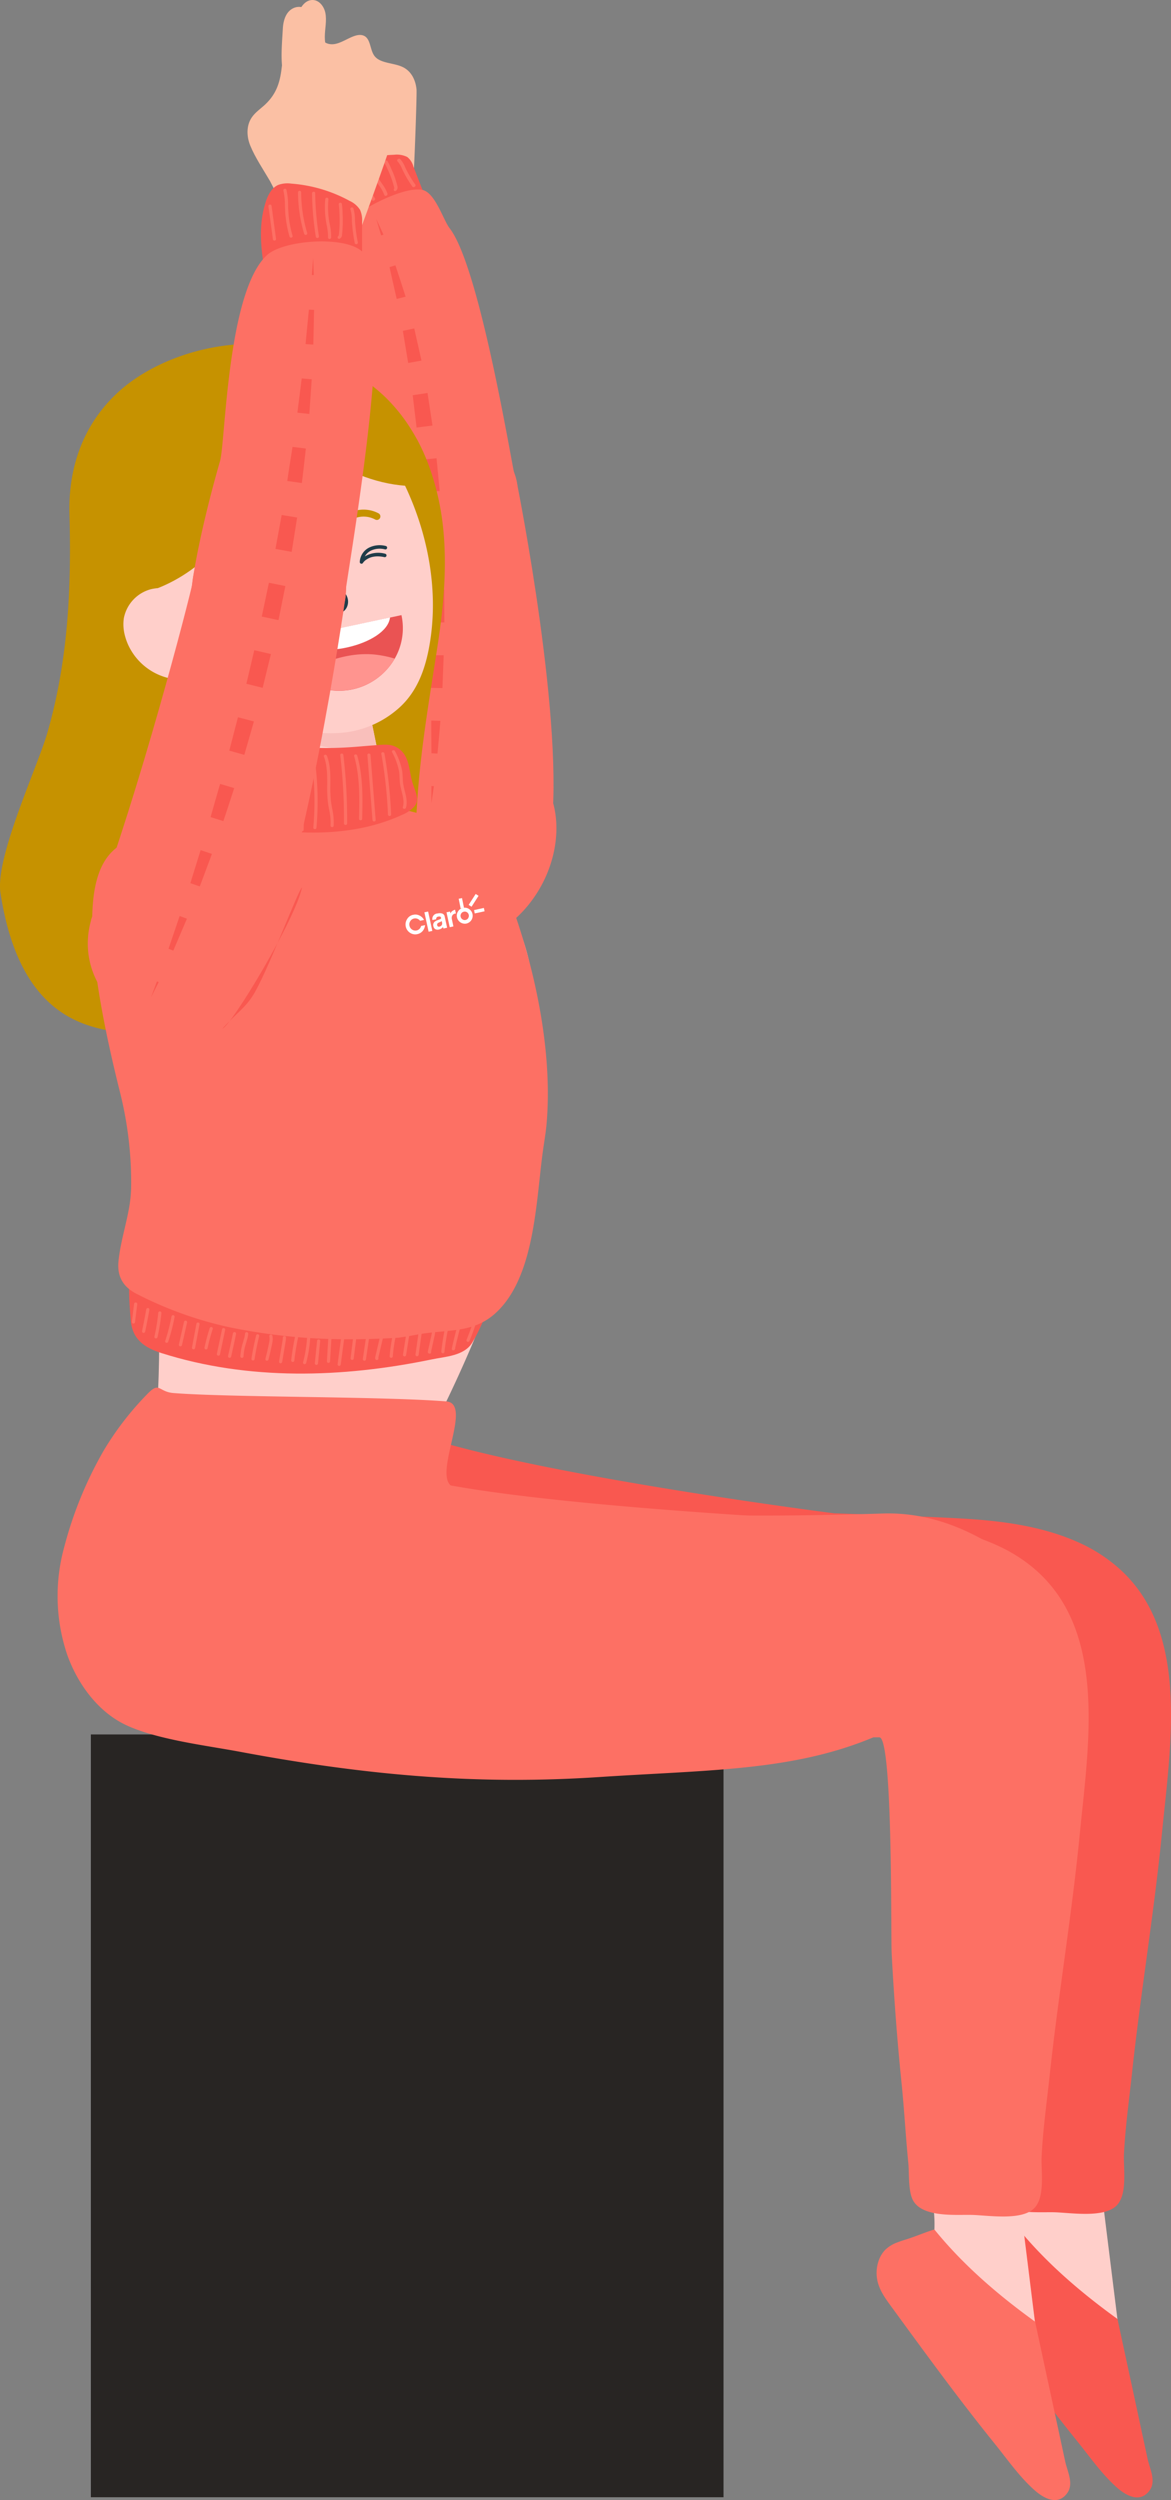<svg xmlns="http://www.w3.org/2000/svg" viewBox="0 0 407.65 869.78"><rect x="0" y="0" width="407.65" height="869.78" fill="#808080" stroke="none"/><defs><style>.cls-1{fill:#fbc0a4}.cls-2{fill:#f95850}.cls-3{fill:#fd7064}.cls-5{fill:#c69200}.cls-6{fill:#ffcfca}.cls-8{fill:#1f3c49}.cls-11{fill:#fff}</style></defs><g id="Capa_2" data-name="Capa 2"><g id="Información"><path class="cls-1" d="M117.47 67.81c-.93.16-8.82-5.57-9.93-6.23-3.5-2.08-7.81-4.23-10.78-6.8a7.72 7.72 0 0 1-2.59-8.17c.61-2 2.07-4 3.18-6 3-5.28 2.58-9.35 1.44-14-1.26-5.1-.64-11-.34-16.53.14-2.61.88-5.94 3.72-7.26a4.68 4.68 0 0 1 5.75 1.52c1.42 2 1.62 4.61 2.47 6.91s2.78 4.42 5.73 4.12c3.4-.34 7-3.81 10-3.12s2.52 4.9 4.22 7.19c2 2.67 6.67 2.36 9.84 3.88 3 1.43 4.49 4.49 4.82 7.76.18 1.74-.94 32.19-1.21 32.23Z"/><path class="cls-1" d="M117.47 67.81c-.13-6.36 5.69-12.94 13-14.71s13.37 2 13.51 8.32-5.7 13-13 14.72-13.38-1.96-13.51-8.33Z"/><path class="cls-2" d="M108.54 70.49c.43 5.23 2.54 10 5.12 14.26a9.73 9.73 0 0 0 2.82 3.33c3.38 2.21 9.63-.75 13.76-2.44A83.93 83.93 0 0 0 144.7 78a10.6 10.6 0 0 0 3.83-3.65c.93-1.86.32-3.69-.31-5.31l-4.35-11.22a6.2 6.2 0 0 0-2.08-3.19 8.12 8.12 0 0 0-4.59-.79 62.74 62.74 0 0 0-22 4.88 13.49 13.49 0 0 0-4.33 2.55 9.17 9.17 0 0 0-2.43 6.38 25 25 0 0 0 .1 2.84Z"/><path class="cls-3" d="M139.05 55.21a.42.42 0 0 1 .26.12 9.29 9.29 0 0 1 1.69 2.75l.14.32a38.61 38.61 0 0 0 3.46 5.85.54.54 0 0 1-.23.72.56.56 0 0 1-.77 0 38.26 38.26 0 0 1-3.52-6l-.15-.31a8.77 8.77 0 0 0-1.57-2.56.49.49 0 0 1 .13-.72.7.7 0 0 1 .56-.17Zm-4.49.62a.41.41 0 0 1 .31.17 17.89 17.89 0 0 1 1.25 2.52 31.85 31.85 0 0 1 2.23 6.26 1.48 1.48 0 0 1-.43 1.53.56.56 0 0 1-.71.06c-.2-.14-.16-.47 0-.7 0 0 .07-.1 0-.47a32.62 32.62 0 0 0-2.18-6.11 19.51 19.51 0 0 0-1.21-2.42.55.55 0 0 1 .26-.72.66.66 0 0 1 .48-.12Zm-5.2.84a.39.39 0 0 1 .35.28 20.26 20.26 0 0 0 2.64 6c.21.33.43.65.66 1a13.36 13.36 0 0 1 1.89 3.44.63.63 0 0 1-.4.7c-.31.14-.62 0-.7-.2a12.24 12.24 0 0 0-1.8-3.29l-.67-1a21.15 21.15 0 0 1-2.73-6.2.64.64 0 0 1 .43-.69.65.65 0 0 1 .33-.04Zm-5.23.51a.41.41 0 0 1 .34.23A71.85 71.85 0 0 0 130.54 69a.56.56 0 0 1-.26.72.55.55 0 0 1-.76-.06A73.13 73.13 0 0 1 123.39 58a.6.6 0 0 1 .36-.71.67.67 0 0 1 .38-.11Zm-4.91 2.11a.39.39 0 0 1 .34.24 34.15 34.15 0 0 0 6.59 10.56.5.5 0 0 1-.15.72.6.6 0 0 1-.79 0 34.77 34.77 0 0 1-6.73-10.78.61.61 0 0 1 .37-.7.66.66 0 0 1 .37-.04Zm-5.28 1.87a.38.38 0 0 1 .28.14 16.93 16.93 0 0 1 2.32 4.2l.6 1.36a26.18 26.18 0 0 0 4.28 6.44.51.51 0 0 1-.17.72.57.57 0 0 1-.78 0 26.33 26.33 0 0 1-4.39-6.61c-.21-.45-.41-.91-.61-1.37a16.19 16.19 0 0 0-2.22-4 .53.53 0 0 1 .19-.72.7.7 0 0 1 .5-.16Zm-3.37 7.03a.43.43 0 0 1 .32.19l5.19 8.62a.57.57 0 0 1-.27.72.54.54 0 0 1-.76-.07L109.86 69a.55.55 0 0 1 .27-.72.69.69 0 0 1 .44-.09Zm50.61 84.71a23.31 23.31 0 0 1 8.45 2.11 17.44 17.44 0 0 1 10.2 13.82c.82 6.2-1.25 12.94-5.84 19-7.18 9.47-19.34 15.35-30.26 14.63a23.21 23.21 0 0 1-8.45-2.11 17.4 17.4 0 0 1-10.2-13.81c-.83-6.2 1.24-12.95 5.84-19 7.18-9.48 19.34-15.36 30.26-14.64Z"/><path class="cls-3" d="M156.54 79.43c10.63 13.66 21.88 84 22.94 87.57l.5 5.08-54 19.07-.62-3c-.12-.56-2.91-14-3.84-38.57-.24-6.22-16.44-49.51-6.7-66.5 4.09-7.15 24.69-18.66 32.28-17 4.46 1.05 7.25 10.55 9.44 13.35ZM142.05 285a44.58 44.58 0 0 1 6.43-10c5.82-6.81 13.09-11.1 20.48-12.07a20.25 20.25 0 0 1 18.66 6.92c7.27 8.49 8.1 22.89 2.06 35.82a44.35 44.35 0 0 1-6.43 10c-12 14.06-29.56 16.37-39.15 5.16-7.26-8.56-8.1-22.95-2.05-35.83Z"/><path class="cls-3" d="m178.6 163.56 1.24 3.85c.7 3.48 17 85.61 11.86 122.6l-.43 3.14-50.35 10.47-9.51-12.85c2.16-41.62-4.9-95.07-5.92-103.31l-.36-2.86Z"/><path class="cls-3" d="M139 159.72c8.7-6.29 19.41-8.58 28-6 13 3.95 17.14 17.83 9.26 30.94a36.38 36.38 0 0 1-9.88 10.63c-8.69 6.29-19.41 8.58-28 6-6.29-1.92-10.72-6.19-12.47-12s-.61-12.56 3.21-18.91a36.6 36.6 0 0 1 9.88-10.66Z"/><path class="cls-2" d="m150.18 279.47.02-6.01.84.06-.86 5.95zm.02-17.4c0-3.8-.09-7.59-.07-11.38l3.17.1c-.28 3.8-.65 7.59-1 11.38Zm-.21-22.76-.2-11.36 4.67.02-.44 11.42-4.03-.08zm-.51-22.71-.4-11.34 5.57-.15.03 11.43-5.2.06zm-.92-22.67-.64-11.32 5.92-.36.53 11.43-5.81.25zm-1.46-22.63-.95-11.29 5.82-.58 1.09 11.4-5.96.47zm-2.08-22.56-1.35-11.24 5.16-.78 1.73 11.33-5.54.69zm-2.92-22.46-1.86-11.17 3.97-.85 2.51 11.19-4.62.83zm-4-22.28c-.87-3.68-1.66-7.38-2.5-11.07l2.05-.62c1.18 3.63 2.41 7.25 3.55 10.91Zm-5.42-22.1-1.71-5.76 2.51 5.47-.8.29z"/><path style="fill:#282523" d="M31.63 603.42h220.24V868.8H31.63z"/><path class="cls-5" d="M152.38 224.31c-2.8 18.28-6 36.44-7.15 54.8-1.12 17.38-2.11 34.77-4 52.11-20.81 1.49-41.67 2.07-62.6 2.15S65 363.76 44.91 359.74c-10.64-2.14-37.56-1.9-44.75-49.16-1.87-12.33 13-44 16.34-55.67 7.3-25.38 8.37-50.45 7.68-76.2-.39-14.64 3.89-30.31 17-42.31s36.8-19.86 58.92-15.59a67.41 67.41 0 0 1 33.53 16.88 59.19 59.19 0 0 1 9.68 12c.69 1.12 1.34 2.26 2 3.41a71.73 71.73 0 0 1 4.72 11 91 91 0 0 1 4 17.5c1.76 14.18.51 28.56-1.65 42.71Z"/><path class="cls-6" d="M135.32 280.28c-2.69 2.49-6.3 3.64-9.79 4.72a89.55 89.55 0 0 1-12.76 3.3c-8.48 1.33-16.7-.14-25.2-1.23-.83-4.88-1.67-9.75-2.49-14.63-1-6.09-2.08-12.2-3.72-18.17-.51-1.82-1.06-3.64-1.66-5.43-1.48-4.48-3.21-8.87-4.93-13.28l-4.26-10.84A29 29 0 0 0 78.3 228c12.38 3.94 24.9 7.41 37.47 10.71a55.47 55.47 0 0 0 11.51 2.15l4.33 21.23Z"/><path d="M131.61 262.09A132.89 132.89 0 0 1 92 253.88c-4-1.52-8.22-3.17-12.27-5-1.48-4.48-3.21-8.87-4.93-13.28l-4.26-10.84A29 29 0 0 0 78.3 228c12.38 3.94 24.9 7.41 37.47 10.71a55.47 55.47 0 0 0 11.51 2.15Z" style="fill:#f9bfbb"/><path class="cls-6" d="M149.25 225.87c-1.46 7.49-4.15 14.58-9.79 19.92a34.57 34.57 0 0 1-18.35 8.9 43.91 43.91 0 0 1-22.36-2.76 55.53 55.53 0 0 1-10.17-5.16 78.06 78.06 0 0 1-15-12.87 96.93 96.93 0 0 1-18.08-27.41c-4.88-11.47-7-23.94-4.4-36.39a46.75 46.75 0 0 1 5.6-14.41 44 44 0 0 1 55.26-17.53A55.8 55.8 0 0 1 136.78 161a103.23 103.23 0 0 1 5 9.64c7.76 17.13 11.07 36.76 7.47 55.23Z"/><path class="cls-5" d="M45.53 207.31c17.24-3.1 31.47-15.37 39.29-30s10-31.33 9.72-47.65c-11-.19-21.57 3.41-30.58 9.23-6.86 4.43-13.38 9.61-17.75 16.23-5.16 7.81-7 17.23-6.64 26.38s2.93 17.09 5.96 25.81Z"/><path class="cls-5" d="M102.18 139.83c2.4-1.19 4.8-2.92 5.53-5.5.87-3.09-1.07-6.44-3.83-8.08s-6.11-1.87-9.31-1.71c-3.92.2-7.93 1-11.17 3.19-4.24 2.91-8 11-2 14.12s15.21.76 20.78-2.02Z"/><path class="cls-5" d="M145.27 169.11c-11 .2-21.9-3.68-31.17-9.6-9.87-6.3-18.09-14.82-25.57-23.77l-2.63-3.2c12.16-3.95 25.22.4 35.41 8 8.49 6.37 15.27 15.12 22 23.5.69 1.69 1.35 3.38 1.96 5.07Z"/><path class="cls-6" d="M184.63 406.41a284.37 284.37 0 0 1-7.84 28.69 454.66 454.66 0 0 1-21.41 52.46c-.82 1.76-1.66 3.5-2.5 5.25l-2.12 1.19-32.61 18.77c-8.05 4.64-16.15 9.29-24.88 12.41-14.08 5-28 3.57-42.37.57.59 0 3.92-37.68 4.07-40.7q.24-4.81.34-9.65a201.35 201.35 0 0 0-1.78-33c-.41-2.75-.88-5.48-1.45-8.2-3.15-15.73-1.32-31.12-6.36-46.34-5.46-16.48-13.13-55.48-12.15-58 1.49-3.82 4.21-19.13 7.58-20.73 21.42-10.16 36.86-3.84 60.25-8a190.55 190.55 0 0 1 35.12-3c10.08.1 23.24-.51 31.31 6.6s13.11 17.11 15.79 27.42c2.38 9.15 3 18.66 3.28 28.11a310.24 310.24 0 0 1-2.27 46.15ZM390 814.87a21.58 21.58 0 0 1-6.91-3.62 72.64 72.64 0 0 1-9.43-9c-3.33-3.6-6.55-7.2-9.76-10.81-3.43-3.81-6.85-7.64-10.37-11.46a47.54 47.54 0 0 0-.31-15.83c10.08-.71 20.6-1.18 30.55.6l.67 5.36Z"/><path class="cls-2" d="M401.09 864.45a5.13 5.13 0 0 1-.85 1.92c-3.18 4.52-8 2.06-11.32-.86-5.27-4.64-9.5-10.73-13.89-16.17-12.58-15.57-24.36-31.74-36.15-47.9-1.89-2.56-3.8-5.22-4.62-8.31a13 13 0 0 1 .25-7.4 10.09 10.09 0 0 1 2.33-3.92 12 12 0 0 1 4.17-2.58c1-.38 2-.7 2.94-1 3.74-1.18 6.25-2.34 10-3.52 10 12.34 22.19 22.79 35.07 32.08.36 1.67.72 3.36 1.07 5q3.15 14.52 6.26 29c.38 1.78.77 3.55 1.14 5.32.67 3.1 1.34 6.19 2 9.3.61 2.83 2.25 6.14 1.6 9.04Zm4.67-238.79c-.43 4.1-.86 8.13-1.25 12-2.75 28-7.52 56.2-10.46 83.86-1 9.23-2.3 18.53-2.77 27.79-.14 2.92.32 7.07 0 10.84-.21 2.68-.81 5.16-2.3 6.88-4.23 4.89-16.54 2.71-22.24 2.62s-16.83.87-20.16-4.93c-1.81-3.16-1.35-9.66-1.71-13.19-.91-9.14-1.38-18.32-2.32-27.45Q341 708.86 340 693.55q-.51-7.44-.89-14.89c-.11-2.28-.09-12.72-.24-25.13-.24-21.37-1-48.55-3.81-49.92a.44.44 0 0 0-.24-.07H113.56c27.91-4.77 55-14.75 80.7-26.4 30-13.59-78.57-87.59-47.37-77.44 42.93 14 143.56 26.8 143.56 26.8.29 0 29.31.94 44.36 1.8 14.44.82 29.11 2.77 42.14 9a54.71 54.71 0 0 1 11 7c23.22 18.91 20.84 52.01 17.81 81.36Z"/><path class="cls-6" d="M78.27 230a21.16 21.16 0 0 1-20.1 5.78 20.83 20.83 0 0 1-13.63-11.61 20.2 20.2 0 0 1-1.09-3.17 15.11 15.11 0 0 1-.35-5.87A13 13 0 0 1 52.49 205a15 15 0 0 1 13.59 3.46l4.69 8.29Zm283.01 585.79a21.38 21.38 0 0 1-6.91-3.62 72.65 72.65 0 0 1-9.44-9c-3.32-3.6-6.54-7.2-9.76-10.81-3.42-3.82-6.84-7.65-10.37-11.47a47.28 47.28 0 0 0-.3-15.83c10.08-.71 20.6-1.17 30.55.6l.67 5.36Z"/><path class="cls-3" d="M372.41 865.37a5.22 5.22 0 0 1-.84 1.93c-3.18 4.51-8 2.06-11.33-.87-5.27-4.63-9.5-10.73-13.89-16.17-12.58-15.57-24.35-31.74-36.15-47.89-1.88-2.57-3.8-5.23-4.61-8.31a13 13 0 0 1 .24-7.41 10.41 10.41 0 0 1 2.33-3.92 11.76 11.76 0 0 1 4.18-2.57c1-.39 2-.71 2.93-1 3.75-1.17 6.25-2.34 10-3.52 10 12.34 22.18 22.79 35.06 32.08.36 1.68.73 3.36 1.08 5q3.13 14.53 6.25 29 .58 2.65 1.15 5.31c.67 3.11 1.34 6.2 2 9.3.61 2.83 2.25 6.15 1.6 9.04Zm4.67-238.78c-.43 4.09-.86 8.12-1.24 12-2.75 28-7.52 56.19-10.47 83.86-1 9.22-2.3 18.52-2.76 27.79-.14 2.91.32 7.06 0 10.84-.21 2.67-.82 5.16-2.3 6.87-4.24 4.89-16.54 2.71-22.24 2.62s-16.83.87-20.16-4.93c-1.81-3.15-1.36-9.66-1.71-13.19-.91-9.14-1.39-18.31-2.32-27.45q-1.56-15.25-2.58-30.56-.51-7.46-.89-14.89c-.11-2.28-.09-12.73-.23-25.14-.24-21.36-1-48.55-3.82-49.92a.41.41 0 0 0-.23-.07H84.89c27.91-4.76-19.23-49.42 6.44-61.08 30-13.59 16.58-15.94 45.49-31.47 2.39-1.29 0 7.43 124.89 15.51h.07l.85.05c15 .68 28.45.89 43.51 1.75 14.44.82 29.11 2.77 42.14 9a54.52 54.52 0 0 1 11 6.94c23.22 19.01 20.84 52.12 17.8 81.47Z"/><path class="cls-3" d="M313.94 599.76c-31.41 16.56-62.23 15.65-105.58 18.5-39.7 2.6-77.87 0-125-8.84-11.58-2.16-28.59-4.18-39.4-9.22-9.88-4.6-17-14.45-20.59-24.59a63.92 63.92 0 0 1-1.2-36.68c.2-.76.4-1.52.61-2.28a135.56 135.56 0 0 1 13.44-32.19 105.15 105.15 0 0 1 15.4-19.81c4-4 3.58-.41 8.81 0 19.91 1.56 72.24 1.11 94.94 2.91 9.82.77-6.1 27.69 3 30 43.72 11 105.78 10.31 149 9 19.36-.6 36.15 8.13 50.84 20.15 10.56 8.58-43.58 52.69-44.27 53.05Z"/><path class="cls-2" d="M168.9 433.14c-17.37 2.3-34.94 1.35-52.42.55q-16.8-.78-33.57-2.22-8.52-.74-17-1.64c-4.35-.46-9.78-1.47-13.93.4-8.86 4-7.06 21-6.5 28.83.5 6.95 4.85 9.82 10.75 11.69 30.28 9.61 62.89 8.64 94 2.21 4.69-1 11.3-1.17 14.13-5.8 4.49-7.33 7.25-17 10.1-25.14 1.54-4.54-.16-9.59-5.56-8.88Z"/><path class="cls-3" d="M190.28 390.94c-.27 3.1-.81 6.16-1.24 9.23-.76 5.31-1.3 11.55-2.1 18-1.81 14.56-4.91 30.22-14.67 38.89-7.9 7-17 5.34-27.19 7.28q-3.18.6-6.38 1.06c-6 .36-12 .56-18 .53a202 202 0 0 1-41.62-4.34 132.55 132.55 0 0 1-31.54-11.46c-4.65-2.37-6.82-6-6.29-11.33.59-6.05 2.43-11.86 3.54-17.82a46.72 46.72 0 0 0 .87-8.39 128.92 128.92 0 0 0-4-33.05c-23.32-93.55 1.42-85 17-91.62a121.69 121.69 0 0 1 26-7.6l1.76-.3a134.92 134.92 0 0 1 32.11-1.26c17.91 1.4 22.73 2.69 40.43 8.17.16.05 7.41 5.22 7.58 5.28 4.75 1.45 27.6 53.96 23.74 98.73Z"/><path class="cls-2" d="M144.43 274.7c-.36-1-.76-2.05-1-3-1.14-4.05-.82-9.37-5.59-11.83-2.35-1.21-5.08-.74-7.67-.56-3 .21-6.07.52-9.12.7a120.72 120.72 0 0 1-19.2-.34c-3.25-.32-6.49-.77-9.7-1.35-2.89-.52-5.86-1.56-8.82-1.61-2.12 0-4.38.68-5.47 2.23a7 7 0 0 0-1 3.39c-.62 5.93-1.15 12 .28 17.82a8.53 8.53 0 0 0 2.71 4.85c3.59 2.82 11 3.18 15.53 3.76 15.11 1.93 31 1 44.55-5.25a12 12 0 0 0 4.32-2.92c1.54-1.84.88-3.85.18-5.89Z"/><path class="cls-3" d="M84.48 285.68a.55.55 0 0 1-.51-.37 78.49 78.49 0 0 1-2.56-26.1.51.51 0 0 1 .57-.44.53.53 0 0 1 .52.51 77.92 77.92 0 0 0 2.5 25.83.47.47 0 0 1-.42.56Zm4.79 1.26a.51.51 0 0 1-.52-.5 69 69 0 0 0-.58-12l-1.39-13.15c0-.38-.12-.49-.18-.52a.44.44 0 0 1-.2-.65.6.6 0 0 1 .75-.16 1.44 1.44 0 0 1 .72 1.26l1.4 13.15a70.47 70.47 0 0 1 .58 12.17.52.52 0 0 1-.58.4Zm5.82.7a.54.54 0 0 1-.53-.45c-.75-8.52-1.22-17.18-1.37-25.72a.5.5 0 0 1 .54-.47.53.53 0 0 1 .56.47c.15 8.52.62 17.16 1.37 25.67a.48.48 0 0 1-.51.49Zm4.74.56a.51.51 0 0 1-.52-.47 203.15 203.15 0 0 0-1.73-25.46.48.48 0 0 1 .48-.51.55.55 0 0 1 .61.42 202.73 202.73 0 0 1 1.74 25.56.52.52 0 0 1-.55.47Zm5.29 1.02a.5.5 0 0 1-.52-.49 76.56 76.56 0 0 0-.75-13.5l-.07-.52a30.28 30.28 0 0 1-.38-5.72c0-.66.12-1.32.21-2a15.1 15.1 0 0 0 .17-3.66.49.49 0 0 1 .49-.51.54.54 0 0 1 .6.43 15.54 15.54 0 0 1-.17 3.86c-.08.64-.16 1.28-.2 1.92a29.7 29.7 0 0 0 .37 5.57l.07.52a77.27 77.27 0 0 1 .76 13.64.52.52 0 0 1-.58.46Zm4.45-.77a.5.5 0 0 1-.5-.51 105.76 105.76 0 0 0-.69-24.37.49.49 0 0 1 .48-.52.53.53 0 0 1 .61.42 106.2 106.2 0 0 1 .69 24.55.51.51 0 0 1-.59.43Zm6-.69a.52.52 0 0 1-.51-.52 20.24 20.24 0 0 0-.5-5.63c-.16-.87-.32-1.77-.43-2.67a45.88 45.88 0 0 1-.22-6c0-3.27 0-6.64-1.15-9.74a.46.46 0 0 1 .35-.6.58.58 0 0 1 .69.31c1.25 3.26 1.23 6.71 1.21 10a46 46 0 0 0 .21 5.87c.11.87.27 1.76.43 2.62a21.3 21.3 0 0 1 .51 5.86.53.53 0 0 1-.59.5Zm4.7-.76a.53.53 0 0 1-.53-.48 190.27 190.27 0 0 0-1.3-23.84.49.49 0 0 1 .49-.51.53.53 0 0 1 .6.43 189.88 189.88 0 0 1 1.31 23.94.51.51 0 0 1-.55.46Zm5.24-1.62a.53.53 0 0 1-.53-.49c.17-7.22.34-14.69-1.7-21.85a.47.47 0 0 1 .41-.57.57.57 0 0 1 .66.36c2.07 7.27 1.9 14.81 1.73 22.09a.51.51 0 0 1-.56.46Zm4.7.41a.54.54 0 0 1-.53-.45l-1.79-22.69a.48.48 0 0 1 .51-.49.53.53 0 0 1 .58.44l1.8 22.69a.5.5 0 0 1-.51.5Zm5.38-1.9a.54.54 0 0 1-.53-.46 159.29 159.29 0 0 0-2.32-21.19.47.47 0 0 1 .46-.53.54.54 0 0 1 .62.4 157.67 157.67 0 0 1 2.34 21.3.5.5 0 0 1-.53.48Zm5.15-2.5h-.11a.48.48 0 0 1-.4-.58c.53-1.75.08-3.56-.4-5.47a27.4 27.4 0 0 1-.58-2.69c-.09-.73-.13-1.46-.16-2.16a19.46 19.46 0 0 0-.17-2.15 23.55 23.55 0 0 0-2.44-6.69.44.44 0 0 1 .29-.61.58.58 0 0 1 .72.26 24.22 24.22 0 0 1 2.53 6.94c.1.75.14 1.5.17 2.23s.06 1.39.16 2.08a24.25 24.25 0 0 0 .55 2.61c.49 1.93 1 3.93.4 5.9a.55.55 0 0 1-.56.33Z"/><path class="cls-2" d="M105.14 308.74c-1.3.75-12.42 30.55-17.28 37.89-2.75 4.15-4.79 5.16-10.47 11.25 3.17-.99 25.61-38.35 27.75-49.14Z"/><path class="cls-3" d="M46.38 460.47a.55.55 0 0 1-.48-.61l.78-6.24a.55.55 0 0 1 1.1.14L47 460a.54.54 0 0 1-.62.47Zm3.56 3.25h-.07a.55.55 0 0 1-.42-.65c.53-2.49 1-5 1.47-7.55a.56.56 0 0 1 .64-.45.54.54 0 0 1 .44.64c-.45 2.53-.94 5.08-1.47 7.59a.55.55 0 0 1-.59.42Zm4.31 1.92h-.07a.55.55 0 0 1-.42-.66 65.62 65.62 0 0 0 1.33-8.25.55.55 0 0 1 1.1.11 67.72 67.72 0 0 1-1.36 8.38.55.55 0 0 1-.58.42Zm3.75 1.53h-.13a.55.55 0 0 1-.35-.69A65.6 65.6 0 0 0 59.7 458a.55.55 0 0 1 .65-.44.54.54 0 0 1 .43.64 67.33 67.33 0 0 1-2.23 8.62.55.55 0 0 1-.55.35Zm4.76 1.23h-.08a.55.55 0 0 1-.41-.66l1.78-7.87a.55.55 0 0 1 .66-.41.56.56 0 0 1 .42.66L63.34 468a.54.54 0 0 1-.58.4Zm4.57 1.04h-.06a.56.56 0 0 1-.44-.65l1.54-8.21a.55.55 0 1 1 1.08.2L67.91 469a.54.54 0 0 1-.58.44Zm4.36.04h-.07a.56.56 0 0 1-.43-.65 68.47 68.47 0 0 1 1.81-6.77.56.56 0 0 1 .7-.36.54.54 0 0 1 .35.69 66.26 66.26 0 0 0-1.78 6.61.54.54 0 0 1-.58.48Zm4.31 2.16h-.07a.55.55 0 0 1-.43-.65l1.8-8.52a.56.56 0 0 1 .66-.42.55.55 0 0 1 .42.65l-1.8 8.52a.54.54 0 0 1-.58.42Zm3.88.75h-.07a.55.55 0 0 1-.42-.66c.6-2.6 1.17-5.25 1.7-7.86a.54.54 0 0 1 .65-.43.55.55 0 0 1 .43.65c-.53 2.62-1.11 5.27-1.7 7.89a.55.55 0 0 1-.59.41Zm4.29.03a.54.54 0 0 1-.5-.56 19.82 19.82 0 0 1 1.11-5.42v-.18a8.42 8.42 0 0 0 .53-2.29.56.56 0 0 1 .58-.52.57.57 0 0 1 .52.57 9.59 9.59 0 0 1-.58 2.58v.18a18.37 18.37 0 0 0-1.06 5.11.54.54 0 0 1-.57.53Zm3.83.9a.54.54 0 0 1-.46-.62c.41-2.74 1-5.48 1.64-8.17a.55.55 0 0 1 1.06.26c-.66 2.66-1.2 5.37-1.62 8.07a.55.55 0 0 1-.62.46Zm4.89.08h-.08a.54.54 0 0 1-.41-.66c.46-1.84.92-3.72 1.27-5.6a5.55 5.55 0 0 0 .11-2.13.55.55 0 1 1 1.07-.24 6.52 6.52 0 0 1-.09 2.57c-.36 1.91-.83 3.81-1.28 5.66a.57.57 0 0 1-.59.4Zm4.7.89a.55.55 0 0 1-.45-.63l1.16-6.9a8.58 8.58 0 0 0 .16-1.41.55.55 0 0 1 .56-.54.53.53 0 0 1 .54.55 10.06 10.06 0 0 1-.17 1.58l-1.16 6.9a.56.56 0 0 1-.64.45Zm4.27-.45a.56.56 0 0 1-.49-.61c.31-2.66.74-5.34 1.3-8a.56.56 0 0 1 .66-.42.55.55 0 0 1 .42.65c-.55 2.58-1 5.23-1.28 7.85a.56.56 0 0 1-.61.53Zm4.14.76h-.1a.55.55 0 0 1-.39-.67 44 44 0 0 0 1.37-8.29.55.55 0 0 1 .59-.51.54.54 0 0 1 .51.59 46.15 46.15 0 0 1-1.4 8.49.56.56 0 0 1-.58.39Zm4.1.26a.55.55 0 0 1-.5-.6l.78-7.79a.53.53 0 0 1 .6-.49.55.55 0 0 1 .49.6l-.77 7.79a.55.55 0 0 1-.6.49Zm4.2-.7a.56.56 0 0 1-.5-.59l.48-8a.55.55 0 0 1 .58-.52.56.56 0 0 1 .52.58l-.48 8a.56.56 0 0 1-.58.52Zm3.7 1.05a.54.54 0 0 1-.47-.61l1.18-8.9a.54.54 0 0 1 .62-.47.54.54 0 0 1 .47.61l-1.18 8.9a.56.56 0 0 1-.62.47Zm4.53-2.08a.55.55 0 0 1-.48-.61l.89-7.13a.59.59 0 0 1 .61-.48.56.56 0 0 1 .48.62l-.89 7.12a.54.54 0 0 1-.61.48Zm4.25.28a.57.57 0 0 1-.47-.63l1.19-8.08a.55.55 0 0 1 .63-.46.54.54 0 0 1 .46.62l-1.19 8.08a.54.54 0 0 1-.62.47Zm4.36-.25a.57.57 0 0 1-.49-.38 1.31 1.31 0 0 1 0-.74l1.64-7a.53.53 0 0 1 .66-.41.55.55 0 0 1 .41.66l-1.64 7a.8.8 0 0 0 0 .15.52.52 0 0 1-.33.68.44.44 0 0 1-.25.04Zm5-.76a.54.54 0 0 1-.5-.59 54.46 54.46 0 0 1 1.21-7.83.55.55 0 0 1 .65-.42.55.55 0 0 1 .42.66 52.38 52.38 0 0 0-1.18 7.68.55.55 0 0 1-.6.5Zm4.6-.51a.55.55 0 0 1-.45-.63l1.28-8.07a.55.55 0 1 1 1.09.17l-1.29 8.07a.54.54 0 0 1-.63.46Zm4.37-.04a.54.54 0 0 1-.47-.62l1.2-8.49a.53.53 0 0 1 .62-.47.56.56 0 0 1 .47.62l-1.2 8.49a.55.55 0 0 1-.62.47Zm4.35-.92a.48.48 0 0 1-.23-.07.62.62 0 0 1-.28-.7l1.15-5.24a11.15 11.15 0 0 0 .36-2.68.55.55 0 1 1 1.1 0 12 12 0 0 1-.39 3l-1.1 5a.6.6 0 0 1-.16.61.58.58 0 0 1-.45.08Zm.56-.54Zm4.1.43a.56.56 0 0 1-.49-.61 78.86 78.86 0 0 1 1.48-9 .54.54 0 0 1 .65-.42.55.55 0 0 1 .42.66 81.3 81.3 0 0 0-1.46 8.9.55.55 0 0 1-.6.47Zm3.66-1.03h-.11a.54.54 0 0 1-.38-.65c.66-3 1.41-6 2.24-8.93a.55.55 0 0 1 1.06.3c-.77 2.75-1.48 5.55-2.11 8.33a.62.62 0 0 1 0 .27l-.12.33a.55.55 0 0 1-.58.35Zm5.11-2.97a.35.35 0 0 1-.17 0 .54.54 0 0 1-.29-.72c.9-2.18 1.71-4.44 2.41-6.7a.55.55 0 0 1 .68-.37.56.56 0 0 1 .37.69c-.7 2.3-1.53 4.59-2.45 6.81a.55.55 0 0 1-.55.29Z"/><path class="cls-5" d="M88.86 186.66a1.22 1.22 0 0 1-1.19-2 11.93 11.93 0 0 1 11.42-3.94 1.22 1.22 0 0 1-.51 2.39 9.41 9.41 0 0 0-9 3.11 1.18 1.18 0 0 1-.72.44Zm32.44-5.41a1.21 1.21 0 0 1-1-.55 1.22 1.22 0 0 1 .35-1.69 11.1 11.1 0 0 1 11.14-.41 1.22 1.22 0 1 1-1.18 2.14 8.55 8.55 0 0 0-8.62.32 1.18 1.18 0 0 1-.69.19Z"/><path class="cls-8" d="M114 205.89a3.82 3.82 0 0 1 3.48-1.06 4.59 4.59 0 0 1 3.33 6.29 3.84 3.84 0 0 1-2.81 2.28 5.19 5.19 0 0 0 1.47-2.74A4 4 0 0 0 119 208a3.93 3.93 0 0 0-1.93-1.82 5.17 5.17 0 0 0-3.07-.29Z"/><path d="M139.78 214v.12a21.23 21.23 0 0 1-2.39 15.06 22.37 22.37 0 0 1-33.57 6.05 21.13 21.13 0 0 1-7.22-11.91v-.11Z" style="fill:#ea5353"/><path d="M137.42 229.14a22.37 22.37 0 0 1-33.57 6.05 52.24 52.24 0 0 1 5.06-2.83c6.6-3.25 14-5.32 21.32-4.66a37.39 37.39 0 0 1 7.19 1.44Z" style="fill:#ff948f"/><path class="cls-11" d="M135.77 214.82c-1.08 9.58-26.89 15.7-34.54 7.36Z"/><path class="cls-8" d="M126 196.11a.61.61 0 0 1-.76-.6 5.91 5.91 0 0 1 3.26-5 8.36 8.36 0 0 1 5.86-.54.61.61 0 0 1-.29 1.18 7.17 7.17 0 0 0-5 .44 5 5 0 0 0-2.07 2l.11-.07a9.14 9.14 0 0 1 7-.87.61.61 0 0 1-.26 1.19c-1.39-.31-4-.64-6.08.71a4.21 4.21 0 0 0-1.4 1.26.63.63 0 0 1-.37.3Zm-23.7 3.47a.8.8 0 0 0 .32-.19.68.68 0 0 0 .09-.81 6.58 6.58 0 0 0-5.88-3.1 9.39 9.39 0 0 0-6 2.64.7.7 0 0 0 0 1 .69.69 0 0 0 1 0 8.09 8.09 0 0 1 5.15-2.28 5.8 5.8 0 0 1 3.13.86h-.15a10.24 10.24 0 0 0-7.34 2.94.68.68 0 0 0-.06 1 .67.67 0 0 0 1 .05c1.19-1.05 3.6-2.79 6.34-2.59a5 5 0 0 1 2.07.47.67.67 0 0 0 .33.01Z"/><path class="cls-11" transform="rotate(-57.27 164.874 313.232)" d="M162.61 312.64h4.52v1.19h-4.52z"/><path class="cls-11" transform="rotate(-11.5 166.148 314.443)" d="M160.16 311.43h1.18v3.43h-1.18z"/><path class="cls-11" transform="rotate(-12.24 166.786 316.741)" d="M165.09 316.25h3.5v1.19h-3.5z"/><path class="cls-11" d="M163 319.42a1.4 1.4 0 0 1-.91.64 1.36 1.36 0 0 1-1.09-.21 1.43 1.43 0 0 1-.64-.92 1.39 1.39 0 0 1 .2-1.11 1.32 1.32 0 0 1 .9-.63 1.36 1.36 0 0 1 1.11.19 1.47 1.47 0 0 1 .43 2m.27-3.14a2.67 2.67 0 0 0-2.09-.38 2.59 2.59 0 0 0-1.71 1.21 2.69 2.69 0 0 0-.38 2.1 2.81 2.81 0 0 0 3.28 2.14 2.78 2.78 0 0 0 2.11-3.31 2.76 2.76 0 0 0-1.21-1.76m-19.41 2.02a3.13 3.13 0 0 0-2.13 1.49 3.46 3.46 0 0 0 1 4.77 3.26 3.26 0 0 0 2.56.47 3.34 3.34 0 0 0 1.88-1.13 3.53 3.53 0 0 0 .79-2l-1.36.29a2.41 2.41 0 0 1-.55 1 2 2 0 0 1-1 .56 2.11 2.11 0 0 1-2.5-1.63 2 2 0 0 1 .28-1.6 2 2 0 0 1 1.32-.93 2.08 2.08 0 0 1 1.18.1 2.24 2.24 0 0 1 .92.7l1.36-.3a3.38 3.38 0 0 0-1.56-1.52 3.12 3.12 0 0 0-2.18-.26m9.67 2.34.22-.19.12.52a1.12 1.12 0 0 1-.16 1 1.45 1.45 0 0 1-.75.44.76.76 0 0 1-.5-.05.77.77 0 0 1-.11-1.12 1.72 1.72 0 0 1 .57-.31Zm-1.18-2.81a1.87 1.87 0 0 0-1.81 2.29l1.3-.28a.86.86 0 0 1 .08-.51.8.8 0 0 1 .63-.4 1.14 1.14 0 0 1 .66 0c.17 0 .26.18.32.39a.43.43 0 0 1-.21.46l-1 .38a3 3 0 0 0-1.05.58 1.49 1.49 0 0 0-.4 1.56 1.44 1.44 0 0 0 .67 1 1.71 1.71 0 0 0 1.14.14 2.61 2.61 0 0 0 1.55-.9l.12.53 1.29-.28-.83-3.81a1.35 1.35 0 0 0-.92-1.14 3 3 0 0 0-1.58 0"/><path class="cls-11" transform="rotate(-12.24 149.02 320.544)" d="M148.44 317.2h1.32v6.91h-1.32z"/><path class="cls-11" d="M157.58 316.86a2.2 2.2 0 0 0-.77.94l-.14-.66-1.23.25 1.12 5.19 1.28-.28-.53-2.48a1.85 1.85 0 0 1 0-.95 1.39 1.39 0 0 1 1-1l.4-.06-.29-1.32-.33.1Z"/><path class="cls-1" d="M100.32 74.35C99.48 74.05 94.68 64.2 94 63c-2.28-3.9-5.23-8.27-6.9-12.4-1.26-3.12-1.39-6.86.51-9.69 1.2-1.8 3.08-3.05 4.68-4.53 4.26-4 5.3-8.31 5.87-13.61.62-5.87 3.09-11.57 5.2-17.15C104.29 3 106-.07 108.88 0c2.3.06 3.93 2.28 4.38 4.46.55 2.73-.16 5.54-.19 8.33s.89 5.93 3.49 7.11c3 1.35 7.21-.4 9.58 1.84s.51 6.29 1.19 9.5c.79 3.73 4.88 5.77 7.07 8.92 2.07 3 2.33 6.87 1.52 10.39-.42 1.88-11.48 32.57-11.72 32.45Z"/><path class="cls-1" d="M100.32 74.35a13.06 13.06 0 0 1 15.94-8.57A12.24 12.24 0 0 1 125 81.11a13 13 0 0 1-16 8.57 12.24 12.24 0 0 1-8.68-15.33Z"/><path class="cls-2" d="M91.84 72.61c-1.37 5.59-1.15 11.5-.39 17.21a14.07 14.07 0 0 0 1.3 4.84c2.14 4 8.43 4.07 12.5 4.4a60 60 0 0 0 14.84-.61 7.79 7.79 0 0 0 4.46-1.83c1.41-1.44 1.5-3.63 1.5-5.61v-13.7a9 9 0 0 0-.71-4.31 8.55 8.55 0 0 0-3.64-3.12 50.24 50.24 0 0 0-20.29-6 9.56 9.56 0 0 0-4.52.44c-2.17.93-3.4 3.17-4.19 5.33-.31.96-.61 1.95-.86 2.96Z"/><path class="cls-3" d="M122.84 72.26a.48.48 0 0 1 .18.24 13.42 13.42 0 0 1 .55 3.7v.39a54.43 54.43 0 0 0 1 7.74.54.54 0 0 1-.43.63.55.55 0 0 1-.65-.41 56.75 56.75 0 0 1-1-7.89v-.4a12.49 12.49 0 0 0-.49-3.41.53.53 0 0 1 .35-.68.55.55 0 0 1 .49.09Zm-4.02-1.63a.5.5 0 0 1 .2.34 27 27 0 0 1 .24 3.21 46.58 46.58 0 0 1-.19 7.55 1.54 1.54 0 0 1-.88 1.35.51.51 0 0 1-.62-.29.58.58 0 0 1 .26-.71s.1-.07.15-.48a45.38 45.38 0 0 0 .18-7.37 26.28 26.28 0 0 0-.22-3.09.53.53 0 0 1 .46-.61.52.52 0 0 1 .42.1Zm-4.7-1.75a.55.55 0 0 1 .21.46 29.34 29.34 0 0 0 .25 7.49q.11.66.24 1.32a18.66 18.66 0 0 1 .46 4.49.55.55 0 0 1-.57.51.53.53 0 0 1-.52-.56 18.34 18.34 0 0 0-.46-4.24l-.24-1.35a30.86 30.86 0 0 1-.26-7.74.56.56 0 0 1 .89-.38Zm-4.61-2.1a.51.51 0 0 1 .21.41 105.49 105.49 0 0 0 1.31 15 .54.54 0 0 1-.46.61.55.55 0 0 1-.63-.44 105.87 105.87 0 0 1-1.32-15.09.55.55 0 0 1 .54-.55.61.61 0 0 1 .35.06Zm-4.87-.29a.49.49 0 0 1 .21.41 49.46 49.46 0 0 0 2.09 14.15.53.53 0 0 1-.37.66.54.54 0 0 1-.68-.35 50.51 50.51 0 0 1-2.14-14.45.54.54 0 0 1 .55-.53.51.51 0 0 1 .34.11Zm-5.11-.74a.51.51 0 0 1 .19.28 25 25 0 0 1 .58 5.48c0 .57 0 1.14.06 1.7a37.72 37.72 0 0 0 1.49 8.79.52.52 0 0 1-.38.66.54.54 0 0 1-.68-.36 39.16 39.16 0 0 1-1.53-9c0-.57-.05-1.14-.06-1.72a24.24 24.24 0 0 0-.54-5.25.53.53 0 0 1 .4-.65.56.56 0 0 1 .47.07Zm-5.2 5.53a.51.51 0 0 1 .21.34l1.55 11.47a.55.55 0 0 1-1.09.15l-1.55-11.47a.55.55 0 0 1 .88-.49Zm14.88 112.38a25.8 25.8 0 0 1 6.48 6.41 24.81 24.81 0 0 1 4.08 19.3 25.88 25.88 0 0 1-11.28 16.57 27.52 27.52 0 0 1-30.57-.17 26.14 26.14 0 0 1-6.48-6.41 24.84 24.84 0 0 1-4.08-19.31 25.9 25.9 0 0 1 11.27-16.57 27.55 27.55 0 0 1 30.58.18Z"/><path class="cls-3" d="M129.66 105.9c4.5 19.37-9.31 97.27-9.58 101.43l-1.26 5.46-52.21-7.54.46-3.38c.08-.64 2.17-15.84 9.54-41.52 1.87-6.5 2.47-59.09 16.39-71.64 5.85-5.27 27.18-6.75 33.06-1.19 3.45 3.25 2.67 14.41 3.6 18.38ZM54.82 298.89a31.67 31.67 0 0 1 10.77-.5A30.48 30.48 0 0 1 86 309.71a28.71 28.71 0 0 1 6 22c-1.75 12.37-11.4 22.55-24 25.32a31.94 31.94 0 0 1-10.77.51c-16.86-2.08-28.69-17-26.38-33.35 1.73-12.35 11.37-22.52 23.97-25.3Z"/><path class="cls-3" d="m120.47 203.35-.22 4.57c-.57 3.92-14 96.41-30.63 131.83l-1.41 3-56.54-22.68 1.14-3C48.46 275.42 65.54 210.18 67.4 201.2l.65-3.11Z"/><path class="cls-3" d="M88.1 179.52a27.09 27.09 0 0 1 25.75 7.91 25.26 25.26 0 0 1-2.41 36.43 27.41 27.41 0 0 1-11.92 5.95 27.09 27.09 0 0 1-25.75-7.92 24.9 24.9 0 0 1-6.6-18.62 25.61 25.61 0 0 1 9-17.8 27.3 27.3 0 0 1 11.93-5.95Z"/><path class="cls-2" d="m52.55 347.05 2.09-5.62.6.25-2.69 5.37zm6.12-16.98 3.87-11.39 2.53.94-4.74 11.11-1.66-.66zm7.6-22.82 3.57-11.48 3.94 1.31-4.23 11.32-3.28-1.15zm7.04-22.98c1.11-3.85 2.17-7.71 3.31-11.55l4.91 1.47c-1.22 3.84-2.52 7.65-3.77 11.48Zm6.51-23.12 3.02-11.62 5.55 1.47-3.34 11.62-5.23-1.47zm5.95-23.26 2.75-11.68 5.79 1.34-2.87 11.75-5.67-1.41zm5.36-23.39 2.48-11.75 5.73 1.14-2.39 11.86-5.82-1.25zm4.76-23.53 2.17-11.8 5.38.88-1.9 11.94-5.65-1.02zm4.11-23.64c.57-4 1.23-7.91 1.84-11.86l4.64.58c-.47 4-.89 8-1.4 12Zm3.53-23.76 1.51-11.92 3.48.31-.84 12.06-4.15-.45zm2.84-23.87 1.16-11.98 1.8.09-.25 12.08-2.71-.19zm2.19-24.03.47-5.99.19 6.01-.66-.02z"/></g></g></svg>